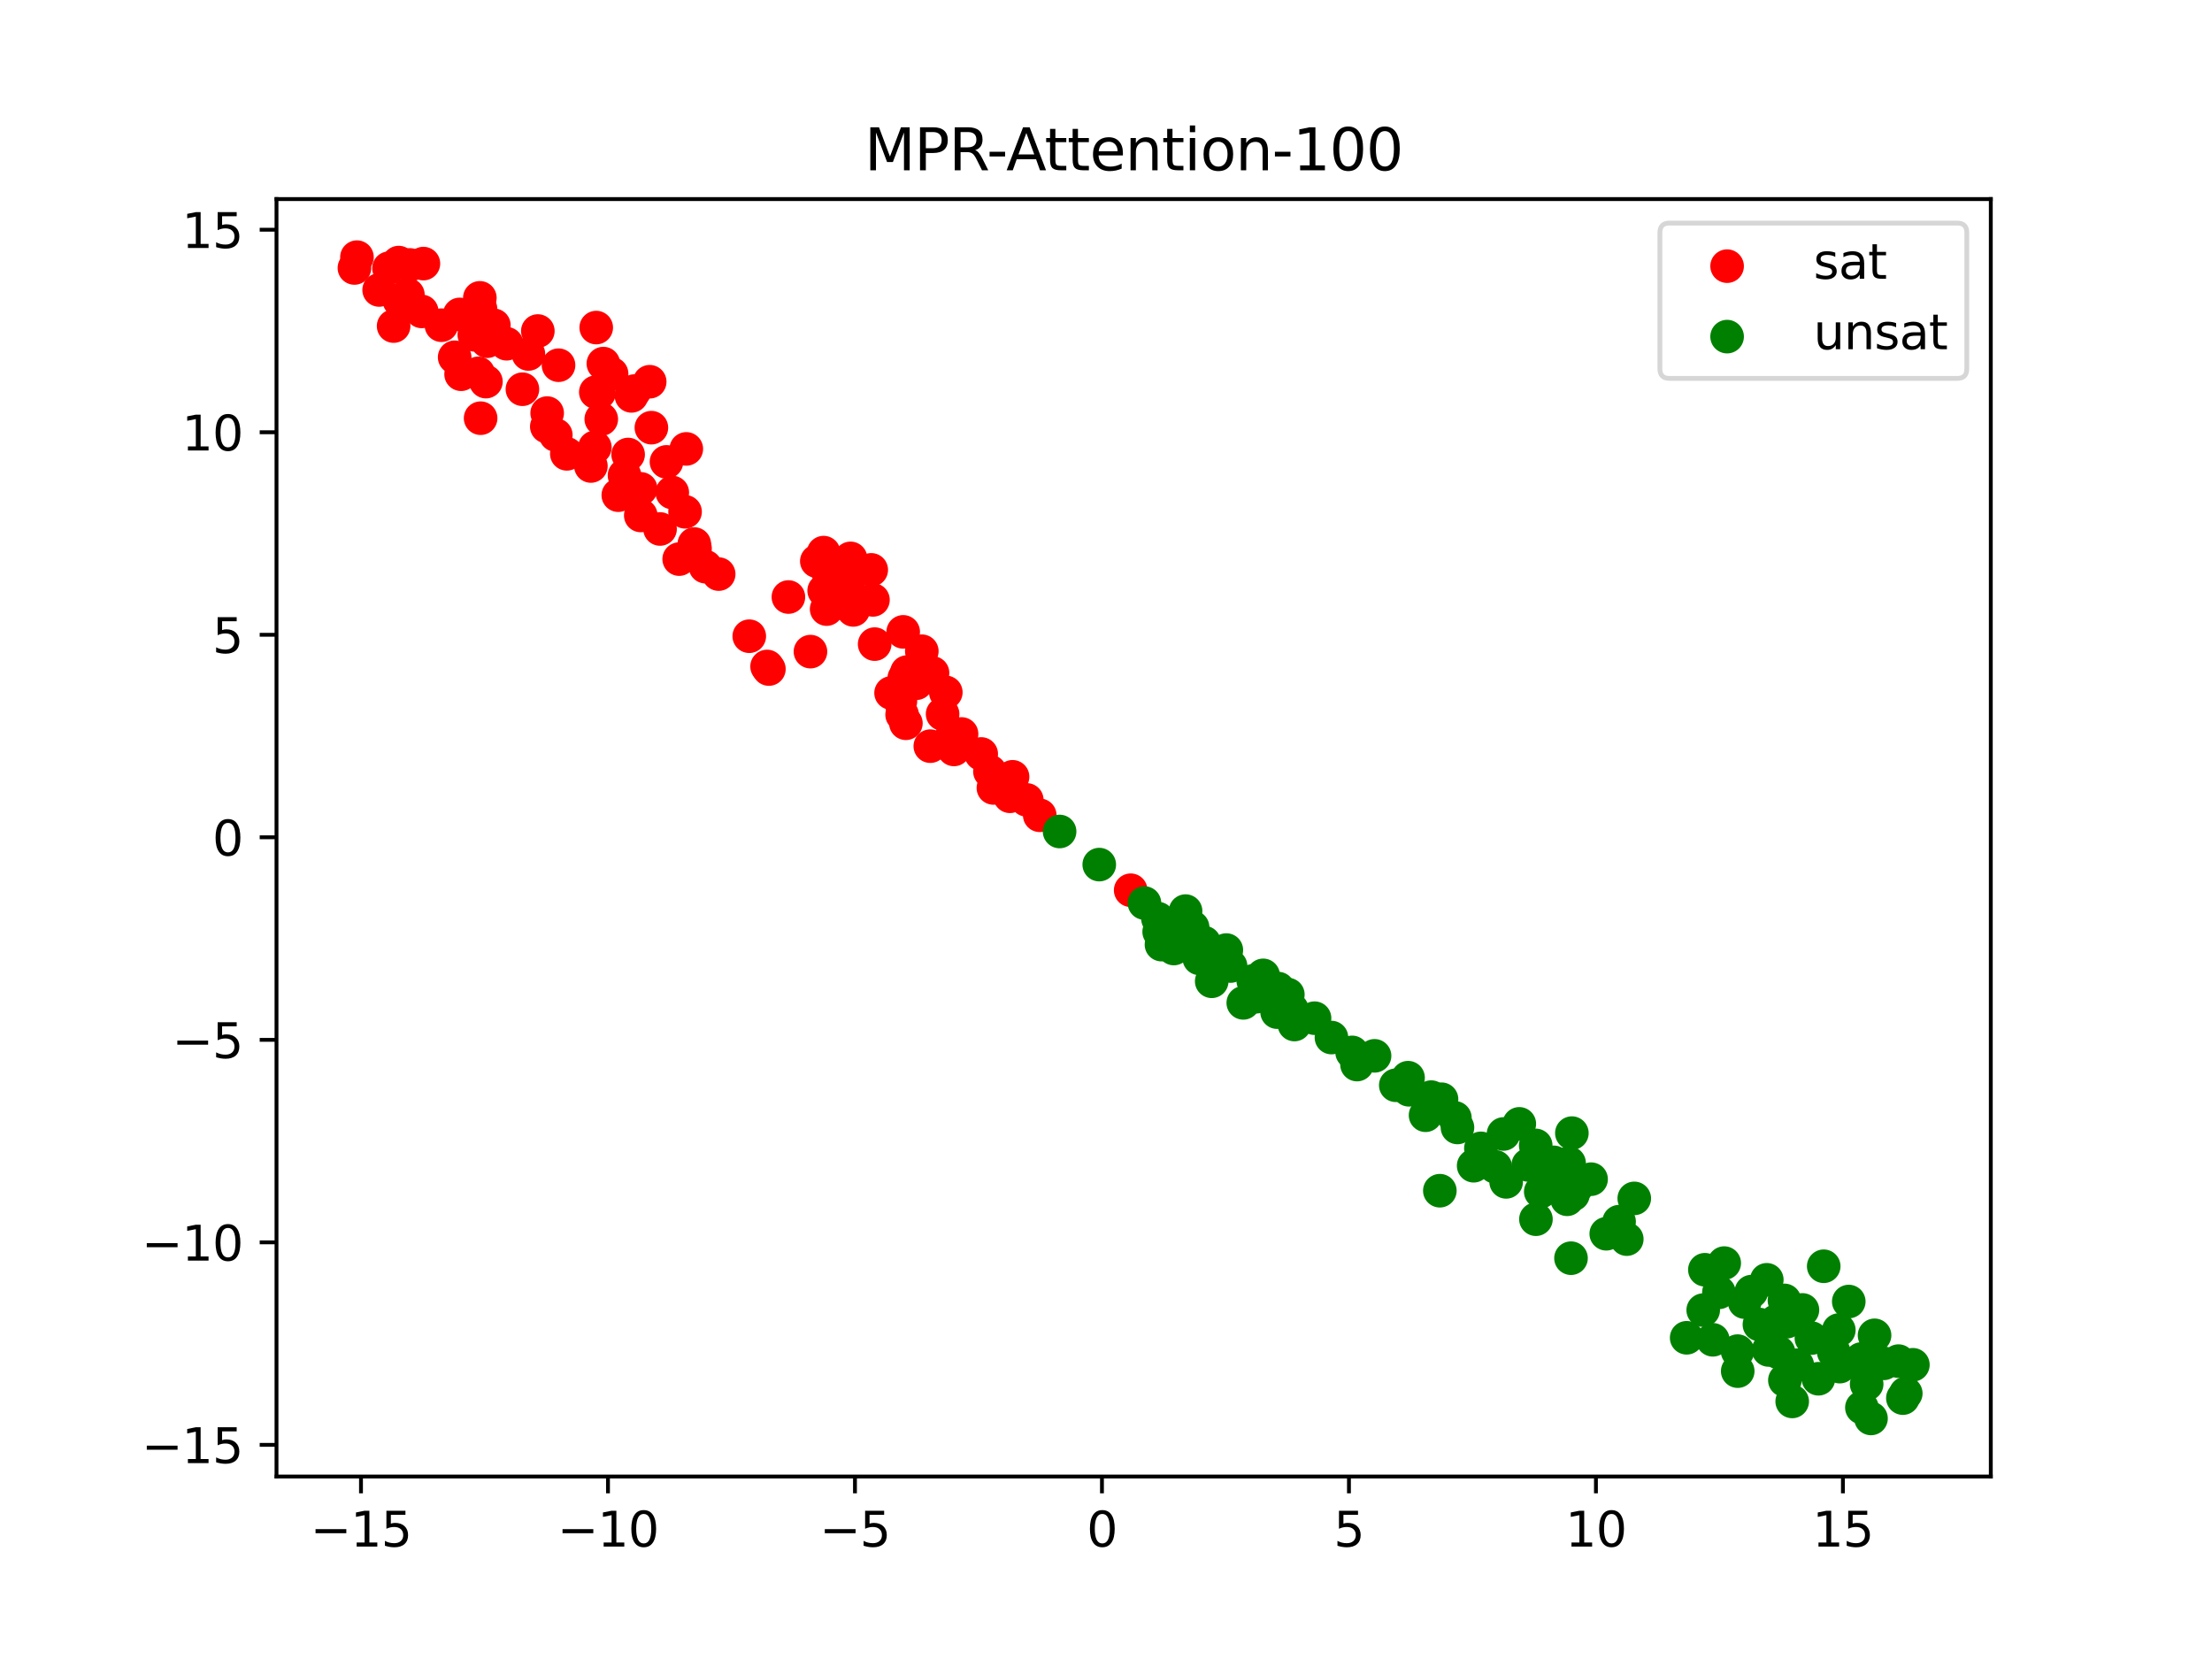 <?xml version="1.0" encoding="utf-8" standalone="no"?>
<!DOCTYPE svg PUBLIC "-//W3C//DTD SVG 1.1//EN"
  "http://www.w3.org/Graphics/SVG/1.1/DTD/svg11.dtd">
<svg height="345.6pt" version="1.1" viewBox="0 0 460.8 345.6" width="460.8pt" xmlns="http://www.w3.org/2000/svg" xmlns:xlink="http://www.w3.org/1999/xlink">
 <defs>
  <style type="text/css">*{stroke-linecap:butt;stroke-linejoin:round;}</style>
 </defs>
 <g id="figure_1">
  <g id="patch_1">
   <path d="M 0 345.6 
L 460.8 345.6 
L 460.8 0 
L 0 0 
z
" style="fill:#ffffff;"/>
  </g>
  <g id="axes_1">
   <g id="patch_2">
    <path d="M 57.6 307.584 
L 414.72 307.584 
L 414.72 41.472 
L 57.6 41.472 
z
" style="fill:#ffffff;"/>
   </g>
   <g id="PathCollection_1">
    <defs>
     <path d="M 0 3 
C 0.796 3 1.559 2.684 2.121 2.121 
C 2.684 1.559 3 0.796 3 0 
C 3 -0.796 2.684 -1.559 2.121 -2.121 
C 1.559 -2.684 0.796 -3 0 -3 
C -0.796 -3 -1.559 -2.684 -2.121 -2.121 
C -2.684 -1.559 -3 -0.796 -3 0 
C -3 0.796 -2.684 1.559 -2.121 2.121 
C -1.559 2.684 -0.796 3 0 3 
z
" id="m445c5f35f7" style="stroke:#ff0000;"/>
    </defs>
    <g clip-path="url(#p6092147029)">
     <use style="fill:#ff0000;stroke:#ff0000;" x="100.097" xlink:href="#m445c5f35f7" y="64.34"/>
     <use style="fill:#ff0000;stroke:#ff0000;" x="164.239" xlink:href="#m445c5f35f7" y="124.372"/>
     <use style="fill:#ff0000;stroke:#ff0000;" x="172.205" xlink:href="#m445c5f35f7" y="126.886"/>
     <use style="fill:#ff0000;stroke:#ff0000;" x="124.118" xlink:href="#m445c5f35f7" y="81.69"/>
     <use style="fill:#ff0000;stroke:#ff0000;" x="156.085" xlink:href="#m445c5f35f7" y="132.536"/>
     <use style="fill:#ff0000;stroke:#ff0000;" x="138.841" xlink:href="#m445c5f35f7" y="96.221"/>
     <use style="fill:#ff0000;stroke:#ff0000;" x="204.404" xlink:href="#m445c5f35f7" y="157.065"/>
     <use style="fill:#ff0000;stroke:#ff0000;" x="146.967" xlink:href="#m445c5f35f7" y="118.05"/>
     <use style="fill:#ff0000;stroke:#ff0000;" x="132.167" xlink:href="#m445c5f35f7" y="81.468"/>
     <use style="fill:#ff0000;stroke:#ff0000;" x="130.85" xlink:href="#m445c5f35f7" y="94.684"/>
     <use style="fill:#ff0000;stroke:#ff0000;" x="181.854" xlink:href="#m445c5f35f7" y="124.967"/>
     <use style="fill:#ff0000;stroke:#ff0000;" x="149.713" xlink:href="#m445c5f35f7" y="119.592"/>
     <use style="fill:#ff0000;stroke:#ff0000;" x="182.206" xlink:href="#m445c5f35f7" y="134.181"/>
     <use style="fill:#ff0000;stroke:#ff0000;" x="101.229" xlink:href="#m445c5f35f7" y="79.498"/>
     <use style="fill:#ff0000;stroke:#ff0000;" x="188.929" xlink:href="#m445c5f35f7" y="140.008"/>
     <use style="fill:#ff0000;stroke:#ff0000;" x="102.883" xlink:href="#m445c5f35f7" y="67.761"/>
     <use style="fill:#ff0000;stroke:#ff0000;" x="140.048" xlink:href="#m445c5f35f7" y="102.6"/>
     <use style="fill:#ff0000;stroke:#ff0000;" x="87.854" xlink:href="#m445c5f35f7" y="64.874"/>
     <use style="fill:#ff0000;stroke:#ff0000;" x="171.579" xlink:href="#m445c5f35f7" y="115.121"/>
     <use style="fill:#ff0000;stroke:#ff0000;" x="135.697" xlink:href="#m445c5f35f7" y="89.092"/>
     <use style="fill:#ff0000;stroke:#ff0000;" x="177.184" xlink:href="#m445c5f35f7" y="116.322"/>
     <use style="fill:#ff0000;stroke:#ff0000;" x="141.488" xlink:href="#m445c5f35f7" y="116.47"/>
     <use style="fill:#ff0000;stroke:#ff0000;" x="74.36" xlink:href="#m445c5f35f7" y="53.568"/>
     <use style="fill:#ff0000;stroke:#ff0000;" x="206.946" xlink:href="#m445c5f35f7" y="164.143"/>
     <use style="fill:#ff0000;stroke:#ff0000;" x="185.628" xlink:href="#m445c5f35f7" y="144.36"/>
     <use style="fill:#ff0000;stroke:#ff0000;" x="187.572" xlink:href="#m445c5f35f7" y="146.07"/>
     <use style="fill:#ff0000;stroke:#ff0000;" x="172.396" xlink:href="#m445c5f35f7" y="118.911"/>
     <use style="fill:#ff0000;stroke:#ff0000;" x="188.152" xlink:href="#m445c5f35f7" y="131.63"/>
     <use style="fill:#ff0000;stroke:#ff0000;" x="100.121" xlink:href="#m445c5f35f7" y="87.117"/>
     <use style="fill:#ff0000;stroke:#ff0000;" x="95.758" xlink:href="#m445c5f35f7" y="65.502"/>
     <use style="fill:#ff0000;stroke:#ff0000;" x="85.368" xlink:href="#m445c5f35f7" y="55.19"/>
     <use style="fill:#ff0000;stroke:#ff0000;" x="88.205" xlink:href="#m445c5f35f7" y="54.911"/>
     <use style="fill:#ff0000;stroke:#ff0000;" x="198.445" xlink:href="#m445c5f35f7" y="152.872"/>
     <use style="fill:#ff0000;stroke:#ff0000;" x="193.801" xlink:href="#m445c5f35f7" y="155.439"/>
     <use style="fill:#ff0000;stroke:#ff0000;" x="101.492" xlink:href="#m445c5f35f7" y="71.082"/>
     <use style="fill:#ff0000;stroke:#ff0000;" x="144.636" xlink:href="#m445c5f35f7" y="113.333"/>
     <use style="fill:#ff0000;stroke:#ff0000;" x="125.693" xlink:href="#m445c5f35f7" y="75.744"/>
     <use style="fill:#ff0000;stroke:#ff0000;" x="133.488" xlink:href="#m445c5f35f7" y="107.381"/>
     <use style="fill:#ff0000;stroke:#ff0000;" x="96.057" xlink:href="#m445c5f35f7" y="77.962"/>
     <use style="fill:#ff0000;stroke:#ff0000;" x="175.957" xlink:href="#m445c5f35f7" y="125.013"/>
     <use style="fill:#ff0000;stroke:#ff0000;" x="198.728" xlink:href="#m445c5f35f7" y="156.12"/>
     <use style="fill:#ff0000;stroke:#ff0000;" x="213.898" xlink:href="#m445c5f35f7" y="166.638"/>
     <use style="fill:#ff0000;stroke:#ff0000;" x="177.747" xlink:href="#m445c5f35f7" y="127.055"/>
     <use style="fill:#ff0000;stroke:#ff0000;" x="91.953" xlink:href="#m445c5f35f7" y="67.747"/>
     <use style="fill:#ff0000;stroke:#ff0000;" x="216.6" xlink:href="#m445c5f35f7" y="169.838"/>
     <use style="fill:#ff0000;stroke:#ff0000;" x="210.936" xlink:href="#m445c5f35f7" y="161.822"/>
     <use style="fill:#ff0000;stroke:#ff0000;" x="197.031" xlink:href="#m445c5f35f7" y="144.231"/>
     <use style="fill:#ff0000;stroke:#ff0000;" x="124.206" xlink:href="#m445c5f35f7" y="68.24"/>
     <use style="fill:#ff0000;stroke:#ff0000;" x="171.688" xlink:href="#m445c5f35f7" y="123.047"/>
     <use style="fill:#ff0000;stroke:#ff0000;" x="160.175" xlink:href="#m445c5f35f7" y="139.371"/>
     <use style="fill:#ff0000;stroke:#ff0000;" x="159.798" xlink:href="#m445c5f35f7" y="138.841"/>
     <use style="fill:#ff0000;stroke:#ff0000;" x="170.158" xlink:href="#m445c5f35f7" y="116.906"/>
     <use style="fill:#ff0000;stroke:#ff0000;" x="98.805" xlink:href="#m445c5f35f7" y="69.744"/>
     <use style="fill:#ff0000;stroke:#ff0000;" x="133.472" xlink:href="#m445c5f35f7" y="101.835"/>
     <use style="fill:#ff0000;stroke:#ff0000;" x="128.805" xlink:href="#m445c5f35f7" y="103.156"/>
     <use style="fill:#ff0000;stroke:#ff0000;" x="192.03" xlink:href="#m445c5f35f7" y="135.662"/>
     <use style="fill:#ff0000;stroke:#ff0000;" x="187.929" xlink:href="#m445c5f35f7" y="148.888"/>
     <use style="fill:#ff0000;stroke:#ff0000;" x="168.833" xlink:href="#m445c5f35f7" y="135.746"/>
     <use style="fill:#ff0000;stroke:#ff0000;" x="210.395" xlink:href="#m445c5f35f7" y="165.882"/>
     <use style="fill:#ff0000;stroke:#ff0000;" x="115.788" xlink:href="#m445c5f35f7" y="90.628"/>
     <use style="fill:#ff0000;stroke:#ff0000;" x="78.984" xlink:href="#m445c5f35f7" y="60.407"/>
     <use style="fill:#ff0000;stroke:#ff0000;" x="123.919" xlink:href="#m445c5f35f7" y="93.186"/>
     <use style="fill:#ff0000;stroke:#ff0000;" x="176.668" xlink:href="#m445c5f35f7" y="121.925"/>
     <use style="fill:#ff0000;stroke:#ff0000;" x="200.309" xlink:href="#m445c5f35f7" y="152.9"/>
     <use style="fill:#ff0000;stroke:#ff0000;" x="110.076" xlink:href="#m445c5f35f7" y="73.738"/>
     <use style="fill:#ff0000;stroke:#ff0000;" x="188.378" xlink:href="#m445c5f35f7" y="141.245"/>
     <use style="fill:#ff0000;stroke:#ff0000;" x="116.352" xlink:href="#m445c5f35f7" y="76.08"/>
     <use style="fill:#ff0000;stroke:#ff0000;" x="83.191" xlink:href="#m445c5f35f7" y="62.591"/>
     <use style="fill:#ff0000;stroke:#ff0000;" x="130.1" xlink:href="#m445c5f35f7" y="99.05"/>
     <use style="fill:#ff0000;stroke:#ff0000;" x="206.222" xlink:href="#m445c5f35f7" y="160.723"/>
     <use style="fill:#ff0000;stroke:#ff0000;" x="144.787" xlink:href="#m445c5f35f7" y="114.265"/>
     <use style="fill:#ff0000;stroke:#ff0000;" x="84.976" xlink:href="#m445c5f35f7" y="61.418"/>
     <use style="fill:#ff0000;stroke:#ff0000;" x="108.829" xlink:href="#m445c5f35f7" y="81.085"/>
     <use style="fill:#ff0000;stroke:#ff0000;" x="94.716" xlink:href="#m445c5f35f7" y="74.428"/>
     <use style="fill:#ff0000;stroke:#ff0000;" x="125.256" xlink:href="#m445c5f35f7" y="87.314"/>
     <use style="fill:#ff0000;stroke:#ff0000;" x="73.833" xlink:href="#m445c5f35f7" y="55.823"/>
     <use style="fill:#ff0000;stroke:#ff0000;" x="124.788" xlink:href="#m445c5f35f7" y="81.832"/>
     <use style="fill:#ff0000;stroke:#ff0000;" x="81.999" xlink:href="#m445c5f35f7" y="67.925"/>
     <use style="fill:#ff0000;stroke:#ff0000;" x="81.033" xlink:href="#m445c5f35f7" y="55.874"/>
     <use style="fill:#ff0000;stroke:#ff0000;" x="142.712" xlink:href="#m445c5f35f7" y="106.616"/>
     <use style="fill:#ff0000;stroke:#ff0000;" x="113.986" xlink:href="#m445c5f35f7" y="86.052"/>
     <use style="fill:#ff0000;stroke:#ff0000;" x="235.543" xlink:href="#m445c5f35f7" y="185.453"/>
     <use style="fill:#ff0000;stroke:#ff0000;" x="190.892" xlink:href="#m445c5f35f7" y="142.331"/>
     <use style="fill:#ff0000;stroke:#ff0000;" x="99.96" xlink:href="#m445c5f35f7" y="62.047"/>
     <use style="fill:#ff0000;stroke:#ff0000;" x="83.06" xlink:href="#m445c5f35f7" y="54.7"/>
     <use style="fill:#ff0000;stroke:#ff0000;" x="135.343" xlink:href="#m445c5f35f7" y="79.522"/>
     <use style="fill:#ff0000;stroke:#ff0000;" x="142.97" xlink:href="#m445c5f35f7" y="93.515"/>
     <use style="fill:#ff0000;stroke:#ff0000;" x="131.549" xlink:href="#m445c5f35f7" y="82.469"/>
     <use style="fill:#ff0000;stroke:#ff0000;" x="137.501" xlink:href="#m445c5f35f7" y="110.196"/>
     <use style="fill:#ff0000;stroke:#ff0000;" x="118.079" xlink:href="#m445c5f35f7" y="94.541"/>
     <use style="fill:#ff0000;stroke:#ff0000;" x="105.527" xlink:href="#m445c5f35f7" y="71.608"/>
     <use style="fill:#ff0000;stroke:#ff0000;" x="196.362" xlink:href="#m445c5f35f7" y="148.747"/>
     <use style="fill:#ff0000;stroke:#ff0000;" x="181.496" xlink:href="#m445c5f35f7" y="118.716"/>
     <use style="fill:#ff0000;stroke:#ff0000;" x="99.631" xlink:href="#m445c5f35f7" y="77.779"/>
     <use style="fill:#ff0000;stroke:#ff0000;" x="127.407" xlink:href="#m445c5f35f7" y="77.86"/>
     <use style="fill:#ff0000;stroke:#ff0000;" x="112.041" xlink:href="#m445c5f35f7" y="68.96"/>
     <use style="fill:#ff0000;stroke:#ff0000;" x="194.261" xlink:href="#m445c5f35f7" y="140.187"/>
     <use style="fill:#ff0000;stroke:#ff0000;" x="188.715" xlink:href="#m445c5f35f7" y="150.67"/>
     <use style="fill:#ff0000;stroke:#ff0000;" x="113.91" xlink:href="#m445c5f35f7" y="88.869"/>
     <use style="fill:#ff0000;stroke:#ff0000;" x="123.094" xlink:href="#m445c5f35f7" y="97.075"/>
    </g>
   </g>
   <g id="PathCollection_2">
    <defs>
     <path d="M 0 3 
C 0.796 3 1.559 2.684 2.121 2.121 
C 2.684 1.559 3 0.796 3 0 
C 3 -0.796 2.684 -1.559 2.121 -2.121 
C 1.559 -2.684 0.796 -3 0 -3 
C -0.796 -3 -1.559 -2.684 -2.121 -2.121 
C -2.684 -1.559 -3 -0.796 -3 0 
C -3 0.796 -2.684 1.559 -2.121 2.121 
C -1.559 2.684 -0.796 3 0 3 
z
" id="m85e9facc0d" style="stroke:#008000;"/>
    </defs>
    <g clip-path="url(#p6092147029)">
     <use style="fill:#008000;stroke:#008000;" x="269.654" xlink:href="#m85e9facc0d" y="213.429"/>
     <use style="fill:#008000;stroke:#008000;" x="313.206" xlink:href="#m85e9facc0d" y="236.226"/>
     <use style="fill:#008000;stroke:#008000;" x="370.518" xlink:href="#m85e9facc0d" y="281.752"/>
     <use style="fill:#008000;stroke:#008000;" x="366.521" xlink:href="#m85e9facc0d" y="275.928"/>
     <use style="fill:#008000;stroke:#008000;" x="334.614" xlink:href="#m85e9facc0d" y="257.014"/>
     <use style="fill:#008000;stroke:#008000;" x="368.055" xlink:href="#m85e9facc0d" y="266.608"/>
     <use style="fill:#008000;stroke:#008000;" x="313.76" xlink:href="#m85e9facc0d" y="246.208"/>
     <use style="fill:#008000;stroke:#008000;" x="238.411" xlink:href="#m85e9facc0d" y="188.121"/>
     <use style="fill:#008000;stroke:#008000;" x="316.498" xlink:href="#m85e9facc0d" y="234.121"/>
     <use style="fill:#008000;stroke:#008000;" x="379.913" xlink:href="#m85e9facc0d" y="263.785"/>
     <use style="fill:#008000;stroke:#008000;" x="298.145" xlink:href="#m85e9facc0d" y="228.55"/>
     <use style="fill:#008000;stroke:#008000;" x="306.989" xlink:href="#m85e9facc0d" y="242.845"/>
     <use style="fill:#008000;stroke:#008000;" x="327.45" xlink:href="#m85e9facc0d" y="236.049"/>
     <use style="fill:#008000;stroke:#008000;" x="252.423" xlink:href="#m85e9facc0d" y="204.419"/>
     <use style="fill:#008000;stroke:#008000;" x="355.16" xlink:href="#m85e9facc0d" y="264.512"/>
     <use style="fill:#008000;stroke:#008000;" x="387.75" xlink:href="#m85e9facc0d" y="283.109"/>
     <use style="fill:#008000;stroke:#008000;" x="368.439" xlink:href="#m85e9facc0d" y="281.223"/>
     <use style="fill:#008000;stroke:#008000;" x="261.708" xlink:href="#m85e9facc0d" y="207.634"/>
     <use style="fill:#008000;stroke:#008000;" x="396.405" xlink:href="#m85e9facc0d" y="291.254"/>
     <use style="fill:#008000;stroke:#008000;" x="359.188" xlink:href="#m85e9facc0d" y="263.125"/>
     <use style="fill:#008000;stroke:#008000;" x="311.501" xlink:href="#m85e9facc0d" y="243.074"/>
     <use style="fill:#008000;stroke:#008000;" x="351.367" xlink:href="#m85e9facc0d" y="278.685"/>
     <use style="fill:#008000;stroke:#008000;" x="377.348" xlink:href="#m85e9facc0d" y="278.748"/>
     <use style="fill:#008000;stroke:#008000;" x="373.349" xlink:href="#m85e9facc0d" y="291.944"/>
     <use style="fill:#008000;stroke:#008000;" x="244.528" xlink:href="#m85e9facc0d" y="197.594"/>
     <use style="fill:#008000;stroke:#008000;" x="398.487" xlink:href="#m85e9facc0d" y="284.309"/>
     <use style="fill:#008000;stroke:#008000;" x="375.482" xlink:href="#m85e9facc0d" y="272.882"/>
     <use style="fill:#008000;stroke:#008000;" x="327.268" xlink:href="#m85e9facc0d" y="262.104"/>
     <use style="fill:#008000;stroke:#008000;" x="303.616" xlink:href="#m85e9facc0d" y="234.871"/>
     <use style="fill:#008000;stroke:#008000;" x="220.732" xlink:href="#m85e9facc0d" y="173.215"/>
     <use style="fill:#008000;stroke:#008000;" x="340.448" xlink:href="#m85e9facc0d" y="249.648"/>
     <use style="fill:#008000;stroke:#008000;" x="383.254" xlink:href="#m85e9facc0d" y="284.693"/>
     <use style="fill:#008000;stroke:#008000;" x="303.082" xlink:href="#m85e9facc0d" y="232.874"/>
     <use style="fill:#008000;stroke:#008000;" x="246.726" xlink:href="#m85e9facc0d" y="191.735"/>
     <use style="fill:#008000;stroke:#008000;" x="328.568" xlink:href="#m85e9facc0d" y="247.106"/>
     <use style="fill:#008000;stroke:#008000;" x="369.975" xlink:href="#m85e9facc0d" y="275.232"/>
     <use style="fill:#008000;stroke:#008000;" x="337.284" xlink:href="#m85e9facc0d" y="254.497"/>
     <use style="fill:#008000;stroke:#008000;" x="281.674" xlink:href="#m85e9facc0d" y="219.235"/>
     <use style="fill:#008000;stroke:#008000;" x="358.083" xlink:href="#m85e9facc0d" y="269.223"/>
     <use style="fill:#008000;stroke:#008000;" x="319.918" xlink:href="#m85e9facc0d" y="238.611"/>
     <use style="fill:#008000;stroke:#008000;" x="286.344" xlink:href="#m85e9facc0d" y="219.95"/>
     <use style="fill:#008000;stroke:#008000;" x="263.14" xlink:href="#m85e9facc0d" y="203.186"/>
     <use style="fill:#008000;stroke:#008000;" x="300.295" xlink:href="#m85e9facc0d" y="228.991"/>
     <use style="fill:#008000;stroke:#008000;" x="325.065" xlink:href="#m85e9facc0d" y="243.274"/>
     <use style="fill:#008000;stroke:#008000;" x="322.081" xlink:href="#m85e9facc0d" y="246.126"/>
     <use style="fill:#008000;stroke:#008000;" x="397.008" xlink:href="#m85e9facc0d" y="290.275"/>
     <use style="fill:#008000;stroke:#008000;" x="299.946" xlink:href="#m85e9facc0d" y="248.048"/>
     <use style="fill:#008000;stroke:#008000;" x="323.682" xlink:href="#m85e9facc0d" y="242.141"/>
     <use style="fill:#008000;stroke:#008000;" x="363.446" xlink:href="#m85e9facc0d" y="271.254"/>
     <use style="fill:#008000;stroke:#008000;" x="327.687" xlink:href="#m85e9facc0d" y="248.835"/>
     <use style="fill:#008000;stroke:#008000;" x="354.812" xlink:href="#m85e9facc0d" y="272.921"/>
     <use style="fill:#008000;stroke:#008000;" x="387.867" xlink:href="#m85e9facc0d" y="293.231"/>
     <use style="fill:#008000;stroke:#008000;" x="269.133" xlink:href="#m85e9facc0d" y="210.297"/>
     <use style="fill:#008000;stroke:#008000;" x="388.859" xlink:href="#m85e9facc0d" y="288.332"/>
     <use style="fill:#008000;stroke:#008000;" x="326.87" xlink:href="#m85e9facc0d" y="242.297"/>
     <use style="fill:#008000;stroke:#008000;" x="319.964" xlink:href="#m85e9facc0d" y="253.983"/>
     <use style="fill:#008000;stroke:#008000;" x="331.45" xlink:href="#m85e9facc0d" y="245.646"/>
     <use style="fill:#008000;stroke:#008000;" x="255.468" xlink:href="#m85e9facc0d" y="197.914"/>
     <use style="fill:#008000;stroke:#008000;" x="385.131" xlink:href="#m85e9facc0d" y="271.134"/>
     <use style="fill:#008000;stroke:#008000;" x="395.485" xlink:href="#m85e9facc0d" y="283.548"/>
     <use style="fill:#008000;stroke:#008000;" x="378.811" xlink:href="#m85e9facc0d" y="287.219"/>
     <use style="fill:#008000;stroke:#008000;" x="364.848" xlink:href="#m85e9facc0d" y="269.07"/>
     <use style="fill:#008000;stroke:#008000;" x="248.441" xlink:href="#m85e9facc0d" y="193.165"/>
     <use style="fill:#008000;stroke:#008000;" x="320.967" xlink:href="#m85e9facc0d" y="248.246"/>
     <use style="fill:#008000;stroke:#008000;" x="293.503" xlink:href="#m85e9facc0d" y="227.021"/>
     <use style="fill:#008000;stroke:#008000;" x="389.764" xlink:href="#m85e9facc0d" y="295.488"/>
     <use style="fill:#008000;stroke:#008000;" x="290.766" xlink:href="#m85e9facc0d" y="226.08"/>
     <use style="fill:#008000;stroke:#008000;" x="266.269" xlink:href="#m85e9facc0d" y="205.941"/>
     <use style="fill:#008000;stroke:#008000;" x="361.969" xlink:href="#m85e9facc0d" y="281.466"/>
     <use style="fill:#008000;stroke:#008000;" x="293.324" xlink:href="#m85e9facc0d" y="224.503"/>
     <use style="fill:#008000;stroke:#008000;" x="374.418" xlink:href="#m85e9facc0d" y="284.397"/>
     <use style="fill:#008000;stroke:#008000;" x="277.366" xlink:href="#m85e9facc0d" y="216.14"/>
     <use style="fill:#008000;stroke:#008000;" x="318.364" xlink:href="#m85e9facc0d" y="242.679"/>
     <use style="fill:#008000;stroke:#008000;" x="258.999" xlink:href="#m85e9facc0d" y="208.916"/>
     <use style="fill:#008000;stroke:#008000;" x="256.351" xlink:href="#m85e9facc0d" y="201.241"/>
     <use style="fill:#008000;stroke:#008000;" x="266.046" xlink:href="#m85e9facc0d" y="210.845"/>
     <use style="fill:#008000;stroke:#008000;" x="241.222" xlink:href="#m85e9facc0d" y="191.365"/>
     <use style="fill:#008000;stroke:#008000;" x="308.498" xlink:href="#m85e9facc0d" y="239.225"/>
     <use style="fill:#008000;stroke:#008000;" x="326.466" xlink:href="#m85e9facc0d" y="249.834"/>
     <use style="fill:#008000;stroke:#008000;" x="241.958" xlink:href="#m85e9facc0d" y="196.778"/>
     <use style="fill:#008000;stroke:#008000;" x="273.843" xlink:href="#m85e9facc0d" y="212.108"/>
     <use style="fill:#008000;stroke:#008000;" x="241.478" xlink:href="#m85e9facc0d" y="194.101"/>
     <use style="fill:#008000;stroke:#008000;" x="246.978" xlink:href="#m85e9facc0d" y="189.798"/>
     <use style="fill:#008000;stroke:#008000;" x="361.999" xlink:href="#m85e9facc0d" y="285.633"/>
     <use style="fill:#008000;stroke:#008000;" x="250.848" xlink:href="#m85e9facc0d" y="196.358"/>
     <use style="fill:#008000;stroke:#008000;" x="296.97" xlink:href="#m85e9facc0d" y="232.326"/>
     <use style="fill:#008000;stroke:#008000;" x="356.813" xlink:href="#m85e9facc0d" y="279.105"/>
     <use style="fill:#008000;stroke:#008000;" x="282.692" xlink:href="#m85e9facc0d" y="221.769"/>
     <use style="fill:#008000;stroke:#008000;" x="390.505" xlink:href="#m85e9facc0d" y="278.172"/>
     <use style="fill:#008000;stroke:#008000;" x="381.998" xlink:href="#m85e9facc0d" y="281.638"/>
     <use style="fill:#008000;stroke:#008000;" x="392.439" xlink:href="#m85e9facc0d" y="284.009"/>
     <use style="fill:#008000;stroke:#008000;" x="383.061" xlink:href="#m85e9facc0d" y="277.075"/>
     <use style="fill:#008000;stroke:#008000;" x="261.078" xlink:href="#m85e9facc0d" y="204.321"/>
     <use style="fill:#008000;stroke:#008000;" x="338.887" xlink:href="#m85e9facc0d" y="258.132"/>
     <use style="fill:#008000;stroke:#008000;" x="371.735" xlink:href="#m85e9facc0d" y="270.899"/>
     <use style="fill:#008000;stroke:#008000;" x="249.837" xlink:href="#m85e9facc0d" y="199.647"/>
     <use style="fill:#008000;stroke:#008000;" x="268.282" xlink:href="#m85e9facc0d" y="207.188"/>
     <use style="fill:#008000;stroke:#008000;" x="372.194" xlink:href="#m85e9facc0d" y="275.339"/>
     <use style="fill:#008000;stroke:#008000;" x="371.824" xlink:href="#m85e9facc0d" y="287.538"/>
     <use style="fill:#008000;stroke:#008000;" x="228.995" xlink:href="#m85e9facc0d" y="180.112"/>
    </g>
   </g>
   <g id="matplotlib.axis_1">
    <g id="xtick_1">
     <g id="line2d_1">
      <defs>
       <path d="M 0 0 
L 0 3.5 
" id="mcd4716fcac" style="stroke:#000000;stroke-width:0.8;"/>
      </defs>
      <g>
       <use style="stroke:#000000;stroke-width:0.8;" x="75.202" xlink:href="#mcd4716fcac" y="307.584"/>
      </g>
     </g>
     <g id="text_1">
      <!-- −15 -->
      <g transform="translate(64.65 322.182)scale(0.1 -0.1)">
       <defs>
        <path d="M 678 2272 
L 4684 2272 
L 4684 1741 
L 678 1741 
L 678 2272 
z
" id="DejaVuSans-2212" transform="scale(0.016)"/>
        <path d="M 794 531 
L 1825 531 
L 1825 4091 
L 703 3866 
L 703 4441 
L 1819 4666 
L 2450 4666 
L 2450 531 
L 3481 531 
L 3481 0 
L 794 0 
L 794 531 
z
" id="DejaVuSans-31" transform="scale(0.016)"/>
        <path d="M 691 4666 
L 3169 4666 
L 3169 4134 
L 1269 4134 
L 1269 2991 
Q 1406 3038 1543 3061 
Q 1681 3084 1819 3084 
Q 2600 3084 3056 2656 
Q 3513 2228 3513 1497 
Q 3513 744 3044 326 
Q 2575 -91 1722 -91 
Q 1428 -91 1123 -41 
Q 819 9 494 109 
L 494 744 
Q 775 591 1075 516 
Q 1375 441 1709 441 
Q 2250 441 2565 725 
Q 2881 1009 2881 1497 
Q 2881 1984 2565 2268 
Q 2250 2553 1709 2553 
Q 1456 2553 1204 2497 
Q 953 2441 691 2322 
L 691 4666 
z
" id="DejaVuSans-35" transform="scale(0.016)"/>
       </defs>
       <use xlink:href="#DejaVuSans-2212"/>
       <use x="83.789" xlink:href="#DejaVuSans-31"/>
       <use x="147.412" xlink:href="#DejaVuSans-35"/>
      </g>
     </g>
    </g>
    <g id="xtick_2">
     <g id="line2d_2">
      <g>
       <use style="stroke:#000000;stroke-width:0.8;" x="126.654" xlink:href="#mcd4716fcac" y="307.584"/>
      </g>
     </g>
     <g id="text_2">
      <!-- −10 -->
      <g transform="translate(116.102 322.182)scale(0.1 -0.1)">
       <defs>
        <path d="M 2034 4250 
Q 1547 4250 1301 3770 
Q 1056 3291 1056 2328 
Q 1056 1369 1301 889 
Q 1547 409 2034 409 
Q 2525 409 2770 889 
Q 3016 1369 3016 2328 
Q 3016 3291 2770 3770 
Q 2525 4250 2034 4250 
z
M 2034 4750 
Q 2819 4750 3233 4129 
Q 3647 3509 3647 2328 
Q 3647 1150 3233 529 
Q 2819 -91 2034 -91 
Q 1250 -91 836 529 
Q 422 1150 422 2328 
Q 422 3509 836 4129 
Q 1250 4750 2034 4750 
z
" id="DejaVuSans-30" transform="scale(0.016)"/>
       </defs>
       <use xlink:href="#DejaVuSans-2212"/>
       <use x="83.789" xlink:href="#DejaVuSans-31"/>
       <use x="147.412" xlink:href="#DejaVuSans-30"/>
      </g>
     </g>
    </g>
    <g id="xtick_3">
     <g id="line2d_3">
      <g>
       <use style="stroke:#000000;stroke-width:0.8;" x="178.106" xlink:href="#mcd4716fcac" y="307.584"/>
      </g>
     </g>
     <g id="text_3">
      <!-- −5 -->
      <g transform="translate(170.735 322.182)scale(0.1 -0.1)">
       <use xlink:href="#DejaVuSans-2212"/>
       <use x="83.789" xlink:href="#DejaVuSans-35"/>
      </g>
     </g>
    </g>
    <g id="xtick_4">
     <g id="line2d_4">
      <g>
       <use style="stroke:#000000;stroke-width:0.8;" x="229.558" xlink:href="#mcd4716fcac" y="307.584"/>
      </g>
     </g>
     <g id="text_4">
      <!-- 0 -->
      <g transform="translate(226.377 322.182)scale(0.1 -0.1)">
       <use xlink:href="#DejaVuSans-30"/>
      </g>
     </g>
    </g>
    <g id="xtick_5">
     <g id="line2d_5">
      <g>
       <use style="stroke:#000000;stroke-width:0.8;" x="281.01" xlink:href="#mcd4716fcac" y="307.584"/>
      </g>
     </g>
     <g id="text_5">
      <!-- 5 -->
      <g transform="translate(277.829 322.182)scale(0.1 -0.1)">
       <use xlink:href="#DejaVuSans-35"/>
      </g>
     </g>
    </g>
    <g id="xtick_6">
     <g id="line2d_6">
      <g>
       <use style="stroke:#000000;stroke-width:0.8;" x="332.462" xlink:href="#mcd4716fcac" y="307.584"/>
      </g>
     </g>
     <g id="text_6">
      <!-- 10 -->
      <g transform="translate(326.099 322.182)scale(0.1 -0.1)">
       <use xlink:href="#DejaVuSans-31"/>
       <use x="63.623" xlink:href="#DejaVuSans-30"/>
      </g>
     </g>
    </g>
    <g id="xtick_7">
     <g id="line2d_7">
      <g>
       <use style="stroke:#000000;stroke-width:0.8;" x="383.914" xlink:href="#mcd4716fcac" y="307.584"/>
      </g>
     </g>
     <g id="text_7">
      <!-- 15 -->
      <g transform="translate(377.551 322.182)scale(0.1 -0.1)">
       <use xlink:href="#DejaVuSans-31"/>
       <use x="63.623" xlink:href="#DejaVuSans-35"/>
      </g>
     </g>
    </g>
   </g>
   <g id="matplotlib.axis_2">
    <g id="ytick_1">
     <g id="line2d_8">
      <defs>
       <path d="M 0 0 
L -3.5 0 
" id="mb317c48d67" style="stroke:#000000;stroke-width:0.8;"/>
      </defs>
      <g>
       <use style="stroke:#000000;stroke-width:0.8;" x="57.6" xlink:href="#mb317c48d67" y="300.992"/>
      </g>
     </g>
     <g id="text_8">
      <!-- −15 -->
      <g transform="translate(29.495 304.791)scale(0.1 -0.1)">
       <use xlink:href="#DejaVuSans-2212"/>
       <use x="83.789" xlink:href="#DejaVuSans-31"/>
       <use x="147.412" xlink:href="#DejaVuSans-35"/>
      </g>
     </g>
    </g>
    <g id="ytick_2">
     <g id="line2d_9">
      <g>
       <use style="stroke:#000000;stroke-width:0.8;" x="57.6" xlink:href="#mb317c48d67" y="258.803"/>
      </g>
     </g>
     <g id="text_9">
      <!-- −10 -->
      <g transform="translate(29.495 262.602)scale(0.1 -0.1)">
       <use xlink:href="#DejaVuSans-2212"/>
       <use x="83.789" xlink:href="#DejaVuSans-31"/>
       <use x="147.412" xlink:href="#DejaVuSans-30"/>
      </g>
     </g>
    </g>
    <g id="ytick_3">
     <g id="line2d_10">
      <g>
       <use style="stroke:#000000;stroke-width:0.8;" x="57.6" xlink:href="#mb317c48d67" y="216.614"/>
      </g>
     </g>
     <g id="text_10">
      <!-- −5 -->
      <g transform="translate(35.858 220.413)scale(0.1 -0.1)">
       <use xlink:href="#DejaVuSans-2212"/>
       <use x="83.789" xlink:href="#DejaVuSans-35"/>
      </g>
     </g>
    </g>
    <g id="ytick_4">
     <g id="line2d_11">
      <g>
       <use style="stroke:#000000;stroke-width:0.8;" x="57.6" xlink:href="#mb317c48d67" y="174.425"/>
      </g>
     </g>
     <g id="text_11">
      <!-- 0 -->
      <g transform="translate(44.237 178.224)scale(0.1 -0.1)">
       <use xlink:href="#DejaVuSans-30"/>
      </g>
     </g>
    </g>
    <g id="ytick_5">
     <g id="line2d_12">
      <g>
       <use style="stroke:#000000;stroke-width:0.8;" x="57.6" xlink:href="#mb317c48d67" y="132.236"/>
      </g>
     </g>
     <g id="text_12">
      <!-- 5 -->
      <g transform="translate(44.237 136.035)scale(0.1 -0.1)">
       <use xlink:href="#DejaVuSans-35"/>
      </g>
     </g>
    </g>
    <g id="ytick_6">
     <g id="line2d_13">
      <g>
       <use style="stroke:#000000;stroke-width:0.8;" x="57.6" xlink:href="#mb317c48d67" y="90.047"/>
      </g>
     </g>
     <g id="text_13">
      <!-- 10 -->
      <g transform="translate(37.875 93.846)scale(0.1 -0.1)">
       <use xlink:href="#DejaVuSans-31"/>
       <use x="63.623" xlink:href="#DejaVuSans-30"/>
      </g>
     </g>
    </g>
    <g id="ytick_7">
     <g id="line2d_14">
      <g>
       <use style="stroke:#000000;stroke-width:0.8;" x="57.6" xlink:href="#mb317c48d67" y="47.858"/>
      </g>
     </g>
     <g id="text_14">
      <!-- 15 -->
      <g transform="translate(37.875 51.657)scale(0.1 -0.1)">
       <use xlink:href="#DejaVuSans-31"/>
       <use x="63.623" xlink:href="#DejaVuSans-35"/>
      </g>
     </g>
    </g>
   </g>
   <g id="patch_3">
    <path d="M 57.6 307.584 
L 57.6 41.472 
" style="fill:none;stroke:#000000;stroke-linecap:square;stroke-linejoin:miter;stroke-width:0.8;"/>
   </g>
   <g id="patch_4">
    <path d="M 414.72 307.584 
L 414.72 41.472 
" style="fill:none;stroke:#000000;stroke-linecap:square;stroke-linejoin:miter;stroke-width:0.8;"/>
   </g>
   <g id="patch_5">
    <path d="M 57.6 307.584 
L 414.72 307.584 
" style="fill:none;stroke:#000000;stroke-linecap:square;stroke-linejoin:miter;stroke-width:0.8;"/>
   </g>
   <g id="patch_6">
    <path d="M 57.6 41.472 
L 414.72 41.472 
" style="fill:none;stroke:#000000;stroke-linecap:square;stroke-linejoin:miter;stroke-width:0.8;"/>
   </g>
   <g id="text_15">
    <!-- MPR-Attention-100 -->
    <g transform="translate(180.098 35.472)scale(0.12 -0.12)">
     <defs>
      <path d="M 628 4666 
L 1569 4666 
L 2759 1491 
L 3956 4666 
L 4897 4666 
L 4897 0 
L 4281 0 
L 4281 4097 
L 3078 897 
L 2444 897 
L 1241 4097 
L 1241 0 
L 628 0 
L 628 4666 
z
" id="DejaVuSans-4d" transform="scale(0.016)"/>
      <path d="M 1259 4147 
L 1259 2394 
L 2053 2394 
Q 2494 2394 2734 2622 
Q 2975 2850 2975 3272 
Q 2975 3691 2734 3919 
Q 2494 4147 2053 4147 
L 1259 4147 
z
M 628 4666 
L 2053 4666 
Q 2838 4666 3239 4311 
Q 3641 3956 3641 3272 
Q 3641 2581 3239 2228 
Q 2838 1875 2053 1875 
L 1259 1875 
L 1259 0 
L 628 0 
L 628 4666 
z
" id="DejaVuSans-50" transform="scale(0.016)"/>
      <path d="M 2841 2188 
Q 3044 2119 3236 1894 
Q 3428 1669 3622 1275 
L 4263 0 
L 3584 0 
L 2988 1197 
Q 2756 1666 2539 1819 
Q 2322 1972 1947 1972 
L 1259 1972 
L 1259 0 
L 628 0 
L 628 4666 
L 2053 4666 
Q 2853 4666 3247 4331 
Q 3641 3997 3641 3322 
Q 3641 2881 3436 2590 
Q 3231 2300 2841 2188 
z
M 1259 4147 
L 1259 2491 
L 2053 2491 
Q 2509 2491 2742 2702 
Q 2975 2913 2975 3322 
Q 2975 3731 2742 3939 
Q 2509 4147 2053 4147 
L 1259 4147 
z
" id="DejaVuSans-52" transform="scale(0.016)"/>
      <path d="M 313 2009 
L 1997 2009 
L 1997 1497 
L 313 1497 
L 313 2009 
z
" id="DejaVuSans-2d" transform="scale(0.016)"/>
      <path d="M 2188 4044 
L 1331 1722 
L 3047 1722 
L 2188 4044 
z
M 1831 4666 
L 2547 4666 
L 4325 0 
L 3669 0 
L 3244 1197 
L 1141 1197 
L 716 0 
L 50 0 
L 1831 4666 
z
" id="DejaVuSans-41" transform="scale(0.016)"/>
      <path d="M 1172 4494 
L 1172 3500 
L 2356 3500 
L 2356 3053 
L 1172 3053 
L 1172 1153 
Q 1172 725 1289 603 
Q 1406 481 1766 481 
L 2356 481 
L 2356 0 
L 1766 0 
Q 1100 0 847 248 
Q 594 497 594 1153 
L 594 3053 
L 172 3053 
L 172 3500 
L 594 3500 
L 594 4494 
L 1172 4494 
z
" id="DejaVuSans-74" transform="scale(0.016)"/>
      <path d="M 3597 1894 
L 3597 1613 
L 953 1613 
Q 991 1019 1311 708 
Q 1631 397 2203 397 
Q 2534 397 2845 478 
Q 3156 559 3463 722 
L 3463 178 
Q 3153 47 2828 -22 
Q 2503 -91 2169 -91 
Q 1331 -91 842 396 
Q 353 884 353 1716 
Q 353 2575 817 3079 
Q 1281 3584 2069 3584 
Q 2775 3584 3186 3129 
Q 3597 2675 3597 1894 
z
M 3022 2063 
Q 3016 2534 2758 2815 
Q 2500 3097 2075 3097 
Q 1594 3097 1305 2825 
Q 1016 2553 972 2059 
L 3022 2063 
z
" id="DejaVuSans-65" transform="scale(0.016)"/>
      <path d="M 3513 2113 
L 3513 0 
L 2938 0 
L 2938 2094 
Q 2938 2591 2744 2837 
Q 2550 3084 2163 3084 
Q 1697 3084 1428 2787 
Q 1159 2491 1159 1978 
L 1159 0 
L 581 0 
L 581 3500 
L 1159 3500 
L 1159 2956 
Q 1366 3272 1645 3428 
Q 1925 3584 2291 3584 
Q 2894 3584 3203 3211 
Q 3513 2838 3513 2113 
z
" id="DejaVuSans-6e" transform="scale(0.016)"/>
      <path d="M 603 3500 
L 1178 3500 
L 1178 0 
L 603 0 
L 603 3500 
z
M 603 4863 
L 1178 4863 
L 1178 4134 
L 603 4134 
L 603 4863 
z
" id="DejaVuSans-69" transform="scale(0.016)"/>
      <path d="M 1959 3097 
Q 1497 3097 1228 2736 
Q 959 2375 959 1747 
Q 959 1119 1226 758 
Q 1494 397 1959 397 
Q 2419 397 2687 759 
Q 2956 1122 2956 1747 
Q 2956 2369 2687 2733 
Q 2419 3097 1959 3097 
z
M 1959 3584 
Q 2709 3584 3137 3096 
Q 3566 2609 3566 1747 
Q 3566 888 3137 398 
Q 2709 -91 1959 -91 
Q 1206 -91 779 398 
Q 353 888 353 1747 
Q 353 2609 779 3096 
Q 1206 3584 1959 3584 
z
" id="DejaVuSans-6f" transform="scale(0.016)"/>
     </defs>
     <use xlink:href="#DejaVuSans-4d"/>
     <use x="86.279" xlink:href="#DejaVuSans-50"/>
     <use x="146.582" xlink:href="#DejaVuSans-52"/>
     <use x="212.064" xlink:href="#DejaVuSans-2d"/>
     <use x="245.898" xlink:href="#DejaVuSans-41"/>
     <use x="312.557" xlink:href="#DejaVuSans-74"/>
     <use x="351.766" xlink:href="#DejaVuSans-74"/>
     <use x="390.975" xlink:href="#DejaVuSans-65"/>
     <use x="452.498" xlink:href="#DejaVuSans-6e"/>
     <use x="515.877" xlink:href="#DejaVuSans-74"/>
     <use x="555.086" xlink:href="#DejaVuSans-69"/>
     <use x="582.869" xlink:href="#DejaVuSans-6f"/>
     <use x="644.051" xlink:href="#DejaVuSans-6e"/>
     <use x="707.43" xlink:href="#DejaVuSans-2d"/>
     <use x="743.514" xlink:href="#DejaVuSans-31"/>
     <use x="807.137" xlink:href="#DejaVuSans-30"/>
     <use x="870.76" xlink:href="#DejaVuSans-30"/>
    </g>
   </g>
   <g id="legend_1">
    <g id="patch_7">
     <path d="M 347.787 78.828 
L 407.72 78.828 
Q 409.72 78.828 409.72 76.828 
L 409.72 48.472 
Q 409.72 46.472 407.72 46.472 
L 347.787 46.472 
Q 345.787 46.472 345.787 48.472 
L 345.787 76.828 
Q 345.787 78.828 347.787 78.828 
z
" style="fill:#ffffff;opacity:0.8;stroke:#cccccc;stroke-linejoin:miter;"/>
    </g>
    <g id="PathCollection_3">
     <g>
      <use style="fill:#ff0000;stroke:#ff0000;" x="359.787" xlink:href="#m445c5f35f7" y="55.445"/>
     </g>
    </g>
    <g id="text_16">
     <!-- sat -->
     <g transform="translate(377.787 58.07)scale(0.1 -0.1)">
      <defs>
       <path d="M 2834 3397 
L 2834 2853 
Q 2591 2978 2328 3040 
Q 2066 3103 1784 3103 
Q 1356 3103 1142 2972 
Q 928 2841 928 2578 
Q 928 2378 1081 2264 
Q 1234 2150 1697 2047 
L 1894 2003 
Q 2506 1872 2764 1633 
Q 3022 1394 3022 966 
Q 3022 478 2636 193 
Q 2250 -91 1575 -91 
Q 1294 -91 989 -36 
Q 684 19 347 128 
L 347 722 
Q 666 556 975 473 
Q 1284 391 1588 391 
Q 1994 391 2212 530 
Q 2431 669 2431 922 
Q 2431 1156 2273 1281 
Q 2116 1406 1581 1522 
L 1381 1569 
Q 847 1681 609 1914 
Q 372 2147 372 2553 
Q 372 3047 722 3315 
Q 1072 3584 1716 3584 
Q 2034 3584 2315 3537 
Q 2597 3491 2834 3397 
z
" id="DejaVuSans-73" transform="scale(0.016)"/>
       <path d="M 2194 1759 
Q 1497 1759 1228 1600 
Q 959 1441 959 1056 
Q 959 750 1161 570 
Q 1363 391 1709 391 
Q 2188 391 2477 730 
Q 2766 1069 2766 1631 
L 2766 1759 
L 2194 1759 
z
M 3341 1997 
L 3341 0 
L 2766 0 
L 2766 531 
Q 2569 213 2275 61 
Q 1981 -91 1556 -91 
Q 1019 -91 701 211 
Q 384 513 384 1019 
Q 384 1609 779 1909 
Q 1175 2209 1959 2209 
L 2766 2209 
L 2766 2266 
Q 2766 2663 2505 2880 
Q 2244 3097 1772 3097 
Q 1472 3097 1187 3025 
Q 903 2953 641 2809 
L 641 3341 
Q 956 3463 1253 3523 
Q 1550 3584 1831 3584 
Q 2591 3584 2966 3190 
Q 3341 2797 3341 1997 
z
" id="DejaVuSans-61" transform="scale(0.016)"/>
      </defs>
      <use xlink:href="#DejaVuSans-73"/>
      <use x="52.1" xlink:href="#DejaVuSans-61"/>
      <use x="113.379" xlink:href="#DejaVuSans-74"/>
     </g>
    </g>
    <g id="PathCollection_4">
     <g>
      <use style="fill:#008000;stroke:#008000;" x="359.787" xlink:href="#m85e9facc0d" y="70.124"/>
     </g>
    </g>
    <g id="text_17">
     <!-- unsat -->
     <g transform="translate(377.787 72.749)scale(0.1 -0.1)">
      <defs>
       <path d="M 544 1381 
L 544 3500 
L 1119 3500 
L 1119 1403 
Q 1119 906 1312 657 
Q 1506 409 1894 409 
Q 2359 409 2629 706 
Q 2900 1003 2900 1516 
L 2900 3500 
L 3475 3500 
L 3475 0 
L 2900 0 
L 2900 538 
Q 2691 219 2414 64 
Q 2138 -91 1772 -91 
Q 1169 -91 856 284 
Q 544 659 544 1381 
z
M 1991 3584 
L 1991 3584 
z
" id="DejaVuSans-75" transform="scale(0.016)"/>
      </defs>
      <use xlink:href="#DejaVuSans-75"/>
      <use x="63.379" xlink:href="#DejaVuSans-6e"/>
      <use x="126.758" xlink:href="#DejaVuSans-73"/>
      <use x="178.857" xlink:href="#DejaVuSans-61"/>
      <use x="240.137" xlink:href="#DejaVuSans-74"/>
     </g>
    </g>
   </g>
  </g>
 </g>
 <defs>
  <clipPath id="p6092147029">
   <rect height="266.112" width="357.12" x="57.6" y="41.472"/>
  </clipPath>
 </defs>
</svg>
